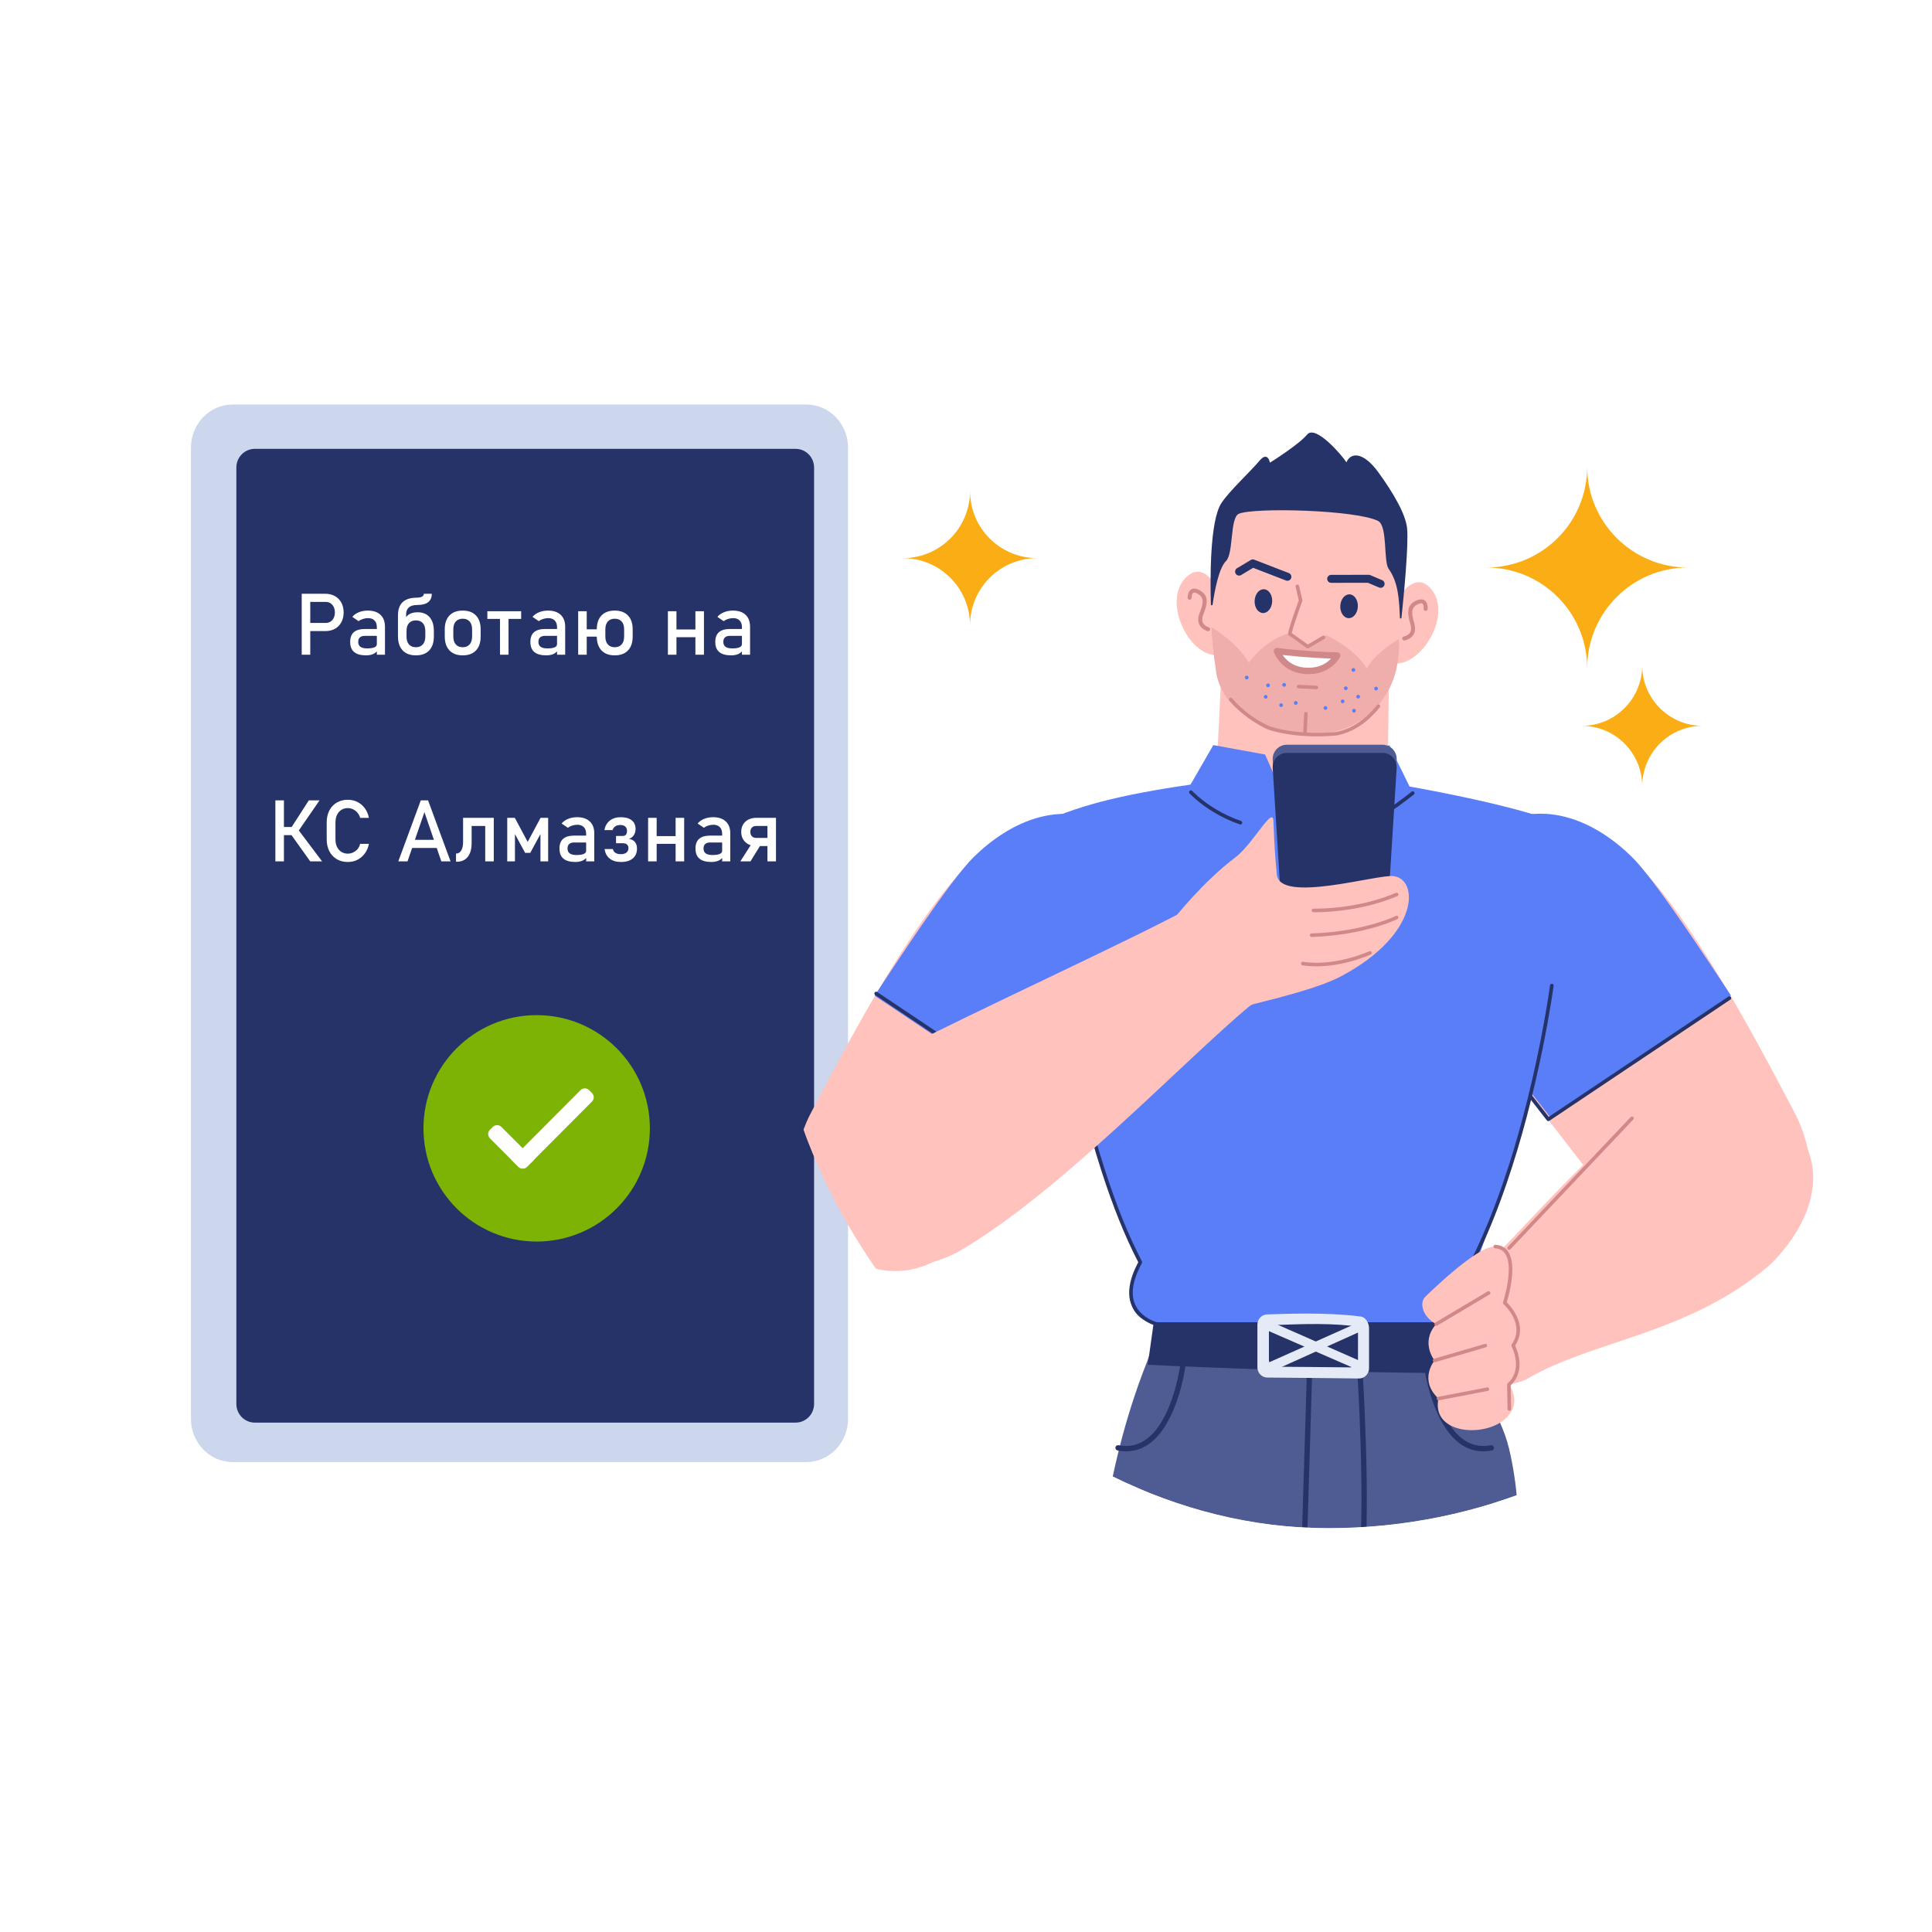 <svg width="1440" height="1440" viewBox="0 0 1440 1440" fill="none" xmlns="http://www.w3.org/2000/svg">
<path fill-rule="evenodd" clip-rule="evenodd" d="M632.085 333.655L632.085 1057.57C632.085 1075.34 618.129 1089.75 600.913 1089.75H173.492C156.276 1089.75 142.32 1075.34 142.32 1057.57L142.32 333.655C142.32 315.884 156.276 301.478 173.492 301.478L600.913 301.478C618.129 301.478 632.085 315.884 632.085 333.655Z" fill="#CCD7EE"/>
<path fill-rule="evenodd" clip-rule="evenodd" d="M606.771 348.484L606.771 1046.4C606.771 1054.09 600.608 1060.33 593.005 1060.33H189.928C182.325 1060.33 176.162 1054.09 176.162 1046.4L176.162 348.484C176.162 340.788 182.325 334.548 189.928 334.548L593.005 334.548C600.608 334.548 606.771 340.788 606.771 348.484Z" fill="#253368"/>
<path fill-rule="evenodd" clip-rule="evenodd" d="M400 756.625C353.401 756.625 315.625 794.401 315.625 841C315.625 887.599 353.401 925.375 400 925.375C446.599 925.375 484.375 887.599 484.375 841C484.375 794.401 446.599 756.625 400 756.625Z" fill="#7CB305"/>
<path fill-rule="evenodd" clip-rule="evenodd" d="M386.405 869.662L381.078 864.335L432.697 812.527C434.462 810.762 437.324 810.762 439.09 812.527L441.22 814.657C442.985 816.423 442.985 819.285 441.22 821.05L392.797 869.662C391.032 871.427 388.17 871.427 386.405 869.662Z" fill="white"/>
<path fill-rule="evenodd" clip-rule="evenodd" d="M398.114 864.335L392.787 869.662C391.022 871.427 388.16 871.427 386.395 869.662L365.183 848.45C363.418 846.685 363.418 843.823 365.183 842.058L367.314 839.927C369.079 838.162 371.941 838.162 373.706 839.927L398.114 864.335Z" fill="white"/>
<g clip-path="url(#clip0_8949_8062)">
<g filter="url(#filter0_d_8949_8062)">
<path fill-rule="evenodd" clip-rule="evenodd" d="M1088.37 742.048C1074.97 720.255 1046.03 659.326 1102.17 618.667C1147.07 586.155 1190.14 609.98 1215.67 634.98C1259.78 678.169 1304.79 762.942 1337.64 825.442C1337.64 825.442 1377.38 895.126 1310.17 933.172C1253.29 965.368 1215.85 910.401 1215.85 910.401C1215.85 910.401 1103.68 766.956 1088.37 742.048Z" fill="#FFC2BD"/>
<path fill-rule="evenodd" clip-rule="evenodd" d="M1155.18 828.36C1138.83 807.385 1093.73 749.511 1088.91 741.664C1075.51 719.871 1046.56 658.942 1102.71 618.284C1147.61 585.771 1190.68 609.596 1216.21 634.596C1233.81 651.83 1274.74 714.696 1290.15 738.001L1155.18 828.36Z" fill="#597EF7"/>
<path d="M1100.76 619.096C1101.37 618.659 1102.21 618.794 1102.65 619.397C1103.08 620 1102.95 620.843 1102.34 621.28C1077.5 639.273 1067.74 662.365 1069.92 688.843C1071.43 707.26 1078.52 725.587 1088.07 741.508L1088.9 742.866C1090.7 745.798 1098.32 755.996 1110.44 771.811L1126.45 792.592C1133.76 802.04 1140.47 810.668 1149.42 822.166L1154.32 828.448L1288.25 738.789C1288.8 738.421 1289.52 738.511 1289.96 738.97L1290.12 739.159C1290.49 739.709 1290.39 740.432 1289.94 740.877L1289.75 741.03L1154.77 831.388C1154.19 831.782 1153.4 831.654 1152.96 831.097L1126.93 797.615L1111.6 777.749C1097.71 759.681 1088.94 747.987 1086.71 744.457L1086.6 744.278C1076.43 727.717 1068.83 708.496 1067.23 689.064C1064.98 661.676 1075.13 637.662 1100.76 619.096Z" fill="#253368"/>
<path fill-rule="evenodd" clip-rule="evenodd" d="M839.332 1590.35C804.052 1585.39 782.35 1554.12 785.571 1518.64L817.275 1169.58C821.616 1121.76 858.116 1086.33 905.657 1093.01C953.199 1099.69 985.483 1144.79 976.483 1191.95L917.734 1537.21C911.054 1572.2 874.611 1595.31 839.332 1590.35Z" fill="#4E5C93"/>
<path fill-rule="evenodd" clip-rule="evenodd" d="M1052.06 1590.75C1087.69 1590.75 1113.54 1562.8 1115.28 1527.22L1132.45 1177.14C1134.8 1129.19 1103.59 1089.02 1055.58 1089.02C1007.57 1089.02 969.328 1129.19 971.68 1177.14L981.819 1527.22C983.563 1562.8 1016.44 1590.75 1052.06 1590.75Z" fill="#4E5C93"/>
<path fill-rule="evenodd" clip-rule="evenodd" d="M853.67 742.15C867.065 720.357 896.009 659.427 839.868 618.769C794.97 586.257 751.897 610.085 726.366 635.082C682.259 678.275 637.245 763.043 604.402 825.544C604.402 825.544 564.658 895.227 631.873 933.273C688.752 965.473 726.187 910.503 726.187 910.503C726.187 910.503 838.363 767.058 853.67 742.15Z" fill="#FFC2BD"/>
<path fill-rule="evenodd" clip-rule="evenodd" d="M786.86 828.463C803.207 807.485 848.309 749.614 853.136 741.764C866.527 719.974 895.475 659.041 839.331 618.387C794.436 585.874 751.359 609.699 725.829 634.699C708.229 651.933 667.304 714.796 651.888 738.104L786.86 828.463Z" fill="#597EF7"/>
<path d="M839.392 615.985C839.828 615.382 840.671 615.247 841.274 615.684C866.912 634.249 877.057 658.264 874.807 685.651C873.256 704.543 866.032 723.238 856.28 739.477L855.438 740.862C853.059 744.732 841.326 760.261 822.67 784.423L807.718 803.731C802.316 810.688 796.508 818.147 789.076 827.684C788.69 828.18 788.022 828.335 787.466 828.088L787.263 827.976L652.295 737.617C651.676 737.203 651.51 736.365 651.924 735.747C652.292 735.197 652.995 735.005 653.581 735.26L653.795 735.376L787.72 825.037L811.287 794.731L829.54 771.082C842.625 754.039 850.942 742.941 853.035 739.621L853.141 739.45C863.114 723.223 870.564 704.374 872.12 685.43C874.295 658.953 864.539 635.86 839.693 617.868C839.09 617.431 838.955 616.588 839.392 615.985Z" fill="#253368"/>
<path fill-rule="evenodd" clip-rule="evenodd" d="M913.477 447.986C913.477 447.986 901.253 409.679 884.051 426.308C866.849 442.937 884.199 482.129 904.952 484.211C925.701 486.292 913.477 447.986 913.477 447.986Z" fill="#FFC2BD"/>
<path d="M885.666 438.407C886.767 434.881 889.721 433.507 894.014 435.88C900.291 439.345 900.593 444.238 897.438 452.554L896.951 453.795C894.942 458.796 896.326 461.961 901.002 463.587C901.776 463.856 902.185 464.701 901.916 465.475C901.646 466.249 900.801 466.658 900.027 466.389C893.907 464.261 891.688 459.517 893.99 453.23L894.694 451.421C897.335 444.45 897.078 440.961 892.579 438.478C890 437.052 889.061 437.489 888.498 439.292C888.304 439.913 888.213 440.57 888.188 441.103L888.181 441.478L888.17 441.698C888.081 442.416 887.478 442.979 886.733 442.997C885.989 443.015 885.359 442.481 885.236 441.768L885.214 441.515C885.203 440.652 885.313 439.537 885.666 438.407Z" fill="#D18888"/>
<path fill-rule="evenodd" clip-rule="evenodd" d="M1035.29 453.76C1035.29 453.76 1051.09 416.783 1066.64 434.962C1082.19 453.145 1061.21 490.52 1040.36 490.629C1019.5 490.738 1035.29 453.76 1035.29 453.76Z" fill="#FFC2BD"/>
<path d="M1055.81 443.55C1060.22 441.634 1063.03 443.178 1063.85 446.689C1064.04 447.508 1064.11 448.341 1064.09 449.125L1064.07 449.703C1064.06 449.847 1064.05 449.946 1064.04 450.025C1063.94 450.839 1063.2 451.42 1062.39 451.323C1061.65 451.235 1061.1 450.617 1061.08 449.894L1061.11 449.501C1061.15 448.825 1061.12 448.054 1060.96 447.363C1060.55 445.607 1059.66 445.115 1057 446.271C1052.14 448.381 1051.67 451.975 1053.85 459.621L1054.04 460.267C1056.05 467.035 1053.42 471.767 1046.95 473.355C1046.15 473.55 1045.35 473.063 1045.15 472.268C1044.96 471.472 1045.44 470.668 1046.24 470.473C1050.89 469.333 1052.61 466.471 1051.34 461.619L1050.83 459.827C1048.48 451.245 1049.24 446.407 1055.81 443.55Z" fill="#D18888"/>
<path fill-rule="evenodd" clip-rule="evenodd" d="M906.935 566.616L910.447 495.445C912.145 461.056 941.367 434.53 975.764 436.158C1009.35 437.75 1035.65 465.658 1035.24 499.281L1034.38 570.571C1033.95 605.885 1004.34 633.817 969.06 632.186L966.409 632.063C931.889 630.466 905.23 601.129 906.935 566.616Z" fill="#FFC2BD"/>
<path fill-rule="evenodd" clip-rule="evenodd" d="M1044.96 449.076C1044.13 463.426 1043.01 483.803 1039.18 497.855C1036.78 506.658 1020.57 524.721 1003.67 536.305C994.923 542.3 985.319 542.373 972.69 541.776C962.913 541.312 951.375 539.747 941.802 534.86C926.79 527.2 907.353 498.544 906.15 492.539C903.566 479.63 901.664 460.973 902.67 443.982C907.339 365.179 939.538 352.909 979.31 354.794C1019.08 356.678 1049.52 370.762 1044.96 449.076Z" fill="#FFC2BD"/>
<path fill-rule="evenodd" clip-rule="evenodd" d="M1043.43 456.443C1043.46 457.154 1044.5 457.206 1044.57 456.5C1046.27 440.423 1049.98 402.661 1048.77 389.798C1047.77 379.346 1038.61 363.55 1027.45 348.159C1016.29 332.764 1006.87 332.813 1003.53 340.583C1000.78 335.991 980.595 312.243 974.288 319.872C967.981 327.501 946.536 340.853 946.536 340.853C946.536 340.853 944.982 331.86 938.675 339.489C932.368 347.118 916.6 361.599 910.431 370.852C901.571 384.152 901.982 428.579 902.541 446.568C902.566 447.342 903.688 447.405 903.797 446.638C905.252 436.538 908.441 419.35 913.83 414.122C919.55 408.448 916.6 381.649 923.428 378.903C935.55 374.027 1011.21 376.125 1027.17 384.313C1034.34 387.991 1031.1 414.456 1034.95 419.863C1042.14 429.936 1042.81 442.233 1043.43 456.443Z" fill="#253368"/>
<path d="M932.221 413.38C932.908 412.967 933.728 412.852 934.495 413.051L934.819 413.156L960.624 423.13C962.153 423.721 962.914 425.44 962.323 426.969C961.769 428.403 960.223 429.161 958.772 428.763L958.483 428.668L934.031 419.217L925.079 424.595C923.767 425.383 922.09 425.038 921.186 423.846L921.005 423.578C920.217 422.266 920.561 420.589 921.753 419.686L922.022 419.504L932.221 413.38Z" fill="#253368"/>
<path d="M1020.14 424.425C1020.44 424.425 1020.74 424.47 1021.02 424.558L1021.31 424.66L1030.19 428.422C1031.7 429.062 1032.4 430.804 1031.76 432.314C1031.16 433.729 1029.59 434.438 1028.16 433.994L1027.87 433.89L1019.54 430.364L992.19 430.416C990.652 430.419 989.386 429.253 989.231 427.756L989.215 427.453C989.212 425.915 990.378 424.649 991.875 424.494L992.178 424.478L1020.14 424.425Z" fill="#253368"/>
<path fill-rule="evenodd" clip-rule="evenodd" d="M903.061 463.655C903.061 463.655 921.518 473.934 930.799 489.994C942.833 473.055 959.571 468.316 959.571 468.316C959.571 468.316 968.42 476.747 976.597 478.452C979.54 475.246 988.258 469.427 988.258 469.427C988.258 469.427 1008.95 478.241 1018.79 494.329C1023.77 483.409 1042.63 472.254 1042.63 472.254C1042.63 472.254 1044.16 487.895 1037.9 503.986C1030.23 523.698 1008.9 544.482 975.855 542.914C936.719 541.062 911.488 523.346 906.552 498.009C905.511 490.092 902.769 469.835 903.061 463.655Z" fill="#EFADAB"/>
<path d="M916.436 516.302C916.992 515.831 917.824 515.9 918.294 516.456C920.315 518.842 922.497 521.093 924.816 523.213C929.515 527.508 934.552 531.073 939.589 533.946C941.056 534.783 942.434 535.509 943.699 536.128L944.445 536.486C945.19 536.838 945.749 537.084 946.084 537.224L946.587 537.414C947.013 537.565 947.658 537.777 948.517 538.034C950.446 538.611 952.732 539.189 955.363 539.729C966.662 542.05 980.282 542.943 995.845 541.589C1007.67 539.342 1017.85 532.066 1026.36 521.514C1026.82 520.948 1027.65 520.859 1028.22 521.316C1028.78 521.773 1028.87 522.603 1028.42 523.17C1019.55 534.166 1008.86 541.799 996.206 544.197C980.251 545.592 966.375 544.683 954.833 542.312C952.125 541.756 949.764 541.159 947.762 540.56L946.775 540.256C946.623 540.207 946.476 540.159 946.335 540.112L945.269 539.739L944.358 539.349C944.061 539.216 943.713 539.057 943.319 538.87C941.796 538.151 940.103 537.275 938.282 536.236C933.085 533.272 927.89 529.595 923.037 525.16C920.637 522.966 918.377 520.634 916.282 518.16C915.812 517.604 915.88 516.772 916.436 516.302Z" fill="#D18888"/>
<path d="M966.643 431.708C967.281 431.558 967.919 431.899 968.162 432.485L968.228 432.689L970.703 443.211C970.762 443.463 970.746 443.727 970.656 443.969L969.359 447.547C968.386 450.262 967.412 453.038 966.504 455.712L965.922 457.439C964.502 461.688 963.448 465.115 962.877 467.416L962.775 467.829L974.789 476.384L985.779 469.939C986.337 469.611 987.037 469.741 987.445 470.215L987.583 470.409C987.91 470.967 987.78 471.667 987.306 472.075L987.113 472.213L975.388 479.09C975.004 479.315 974.537 479.329 974.145 479.138L973.956 479.026L960.537 469.471C960.113 469.169 959.906 468.645 960.01 468.135C960.43 466.065 961.411 462.719 962.83 458.388L964.007 454.864C964.616 453.071 965.254 451.234 965.901 449.4L968.044 443.43L965.661 433.293C965.511 432.655 965.852 432.016 966.438 431.773L966.643 431.708Z" fill="#D18888"/>
<path fill-rule="evenodd" clip-rule="evenodd" d="M996.627 484.586C973.525 484.15 951.774 481.274 951.774 481.274C951.774 481.274 956.485 495.234 973.624 496.047C990.759 496.859 996.627 484.586 996.627 484.586Z" fill="white"/>
<path d="M949.524 482.033C950.252 484.189 951.926 487.263 954.863 490.323C959.404 495.056 965.578 498.043 973.511 498.419C981.834 498.813 988.448 496.405 993.435 492.14C996.235 489.745 997.949 487.325 998.769 485.61C999.514 484.051 998.399 482.244 996.671 482.211C987.345 482.035 977.573 481.453 967.852 480.592L964.806 480.312C962.813 480.124 960.899 479.93 959.076 479.734L955.029 479.281L952.086 478.92C950.342 478.689 948.962 480.367 949.524 482.033ZM956.167 484.451L955.978 484.17L958.569 484.457C961.331 484.753 964.3 485.045 967.433 485.323L971.118 485.636C977.262 486.134 983.403 486.517 989.423 486.751L992.095 486.841L991.582 487.384C991.197 487.772 990.786 488.156 990.347 488.531C986.257 492.03 980.817 494.01 973.736 493.674C967.06 493.358 962.016 490.918 958.29 487.034C957.49 486.201 956.784 485.333 956.167 484.451Z" fill="#D18888"/>
<path d="M967.923 506.421L981.272 507.053C982 507.088 982.561 507.705 982.527 508.433C982.496 509.087 981.992 509.608 981.362 509.68L981.147 509.687L967.799 509.054C967.071 509.02 966.51 508.402 966.544 507.675C966.575 507.021 967.078 506.5 967.709 506.428L967.923 506.421Z" fill="#D18888"/>
<path d="M973.41 526.613C974.065 526.644 974.585 527.148 974.657 527.778L974.664 527.993L974.007 541.837C973.972 542.565 973.355 543.126 972.628 543.092C971.973 543.061 971.453 542.557 971.38 541.927L971.373 541.712L972.031 527.868C972.065 527.14 972.683 526.579 973.41 526.613Z" fill="#D18888"/>
<path fill-rule="evenodd" clip-rule="evenodd" d="M958.494 506.747C958.332 507.499 957.59 507.978 956.838 507.816C956.085 507.654 955.607 506.912 955.769 506.16C955.931 505.411 956.673 504.929 957.425 505.091C958.177 505.256 958.655 505.995 958.494 506.747Z" fill="#597EF7"/>
<path fill-rule="evenodd" clip-rule="evenodd" d="M946.508 507.08C946.346 507.832 945.605 508.31 944.852 508.149C944.1 507.987 943.622 507.245 943.784 506.493C943.945 505.744 944.687 505.262 945.439 505.424C946.192 505.586 946.67 506.328 946.508 507.08Z" fill="#597EF7"/>
<path fill-rule="evenodd" clip-rule="evenodd" d="M1013.59 514.819C1013.82 515.55 1013.42 516.334 1012.69 516.569C1011.95 516.801 1011.17 516.397 1010.94 515.666C1010.7 514.931 1011.11 514.151 1011.84 513.915C1012.57 513.68 1013.36 514.087 1013.59 514.819Z" fill="#597EF7"/>
<path fill-rule="evenodd" clip-rule="evenodd" d="M1026.97 508.785C1027.2 509.516 1026.79 510.3 1026.06 510.536C1025.33 510.768 1024.55 510.363 1024.31 509.632C1024.08 508.897 1024.48 508.117 1025.21 507.881C1025.95 507.646 1026.73 508.054 1026.97 508.785Z" fill="#597EF7"/>
<path fill-rule="evenodd" clip-rule="evenodd" d="M1002.07 518.334C1002.3 519.066 1001.89 519.85 1001.16 520.085C1000.43 520.317 999.648 519.913 999.412 519.182C999.177 518.447 999.581 517.666 1000.32 517.431C1001.05 517.195 1001.83 517.603 1002.07 518.334Z" fill="#597EF7"/>
<path fill-rule="evenodd" clip-rule="evenodd" d="M989.252 523.259C989.484 523.99 989.083 524.774 988.348 525.01C987.617 525.242 986.833 524.837 986.598 524.106C986.366 523.371 986.766 522.587 987.501 522.355C988.232 522.12 989.02 522.528 989.252 523.259Z" fill="#597EF7"/>
<path fill-rule="evenodd" clip-rule="evenodd" d="M930.569 500.589C930.805 501.321 930.401 502.108 929.666 502.34C928.935 502.572 928.151 502.168 927.915 501.437C927.683 500.702 928.087 499.921 928.819 499.686C929.553 499.45 930.337 499.858 930.569 500.589Z" fill="#597EF7"/>
<path fill-rule="evenodd" clip-rule="evenodd" d="M956.224 521.865C956.063 522.618 955.321 523.096 954.568 522.934C953.816 522.772 953.338 522.031 953.5 521.278C953.661 520.529 954.403 520.048 955.156 520.21C955.908 520.371 956.386 521.113 956.224 521.865Z" fill="#597EF7"/>
<path fill-rule="evenodd" clip-rule="evenodd" d="M967.121 520.219C966.96 520.971 966.218 521.449 965.466 521.288C964.713 521.126 964.235 520.384 964.397 519.632C964.558 518.883 965.3 518.401 966.053 518.563C966.805 518.725 967.283 519.467 967.121 520.219Z" fill="#597EF7"/>
<path fill-rule="evenodd" clip-rule="evenodd" d="M1010.55 526.033C1010.38 526.785 1009.64 527.264 1008.89 527.102C1008.14 526.94 1007.66 526.198 1007.82 525.446C1007.98 524.694 1008.73 524.216 1009.48 524.377C1010.23 524.539 1010.71 525.281 1010.55 526.033Z" fill="#597EF7"/>
<path fill-rule="evenodd" clip-rule="evenodd" d="M1004.42 509.267C1004.26 510.019 1003.52 510.498 1002.76 510.336C1002.01 510.174 1001.54 509.432 1001.7 508.68C1001.86 507.931 1002.6 507.45 1003.35 507.611C1004.1 507.773 1004.58 508.515 1004.42 509.267Z" fill="#597EF7"/>
<path fill-rule="evenodd" clip-rule="evenodd" d="M1010.09 495.591C1009.93 496.343 1009.18 496.821 1008.43 496.659C1007.68 496.498 1007.2 495.756 1007.36 495.003C1007.53 494.251 1008.27 493.773 1009.02 493.935C1009.77 494.096 1010.25 494.838 1010.09 495.591Z" fill="#597EF7"/>
<path fill-rule="evenodd" clip-rule="evenodd" d="M944.728 515.689C944.567 516.441 943.825 516.919 943.072 516.758C942.32 516.596 941.842 515.854 942.004 515.102C942.165 514.353 942.907 513.871 943.659 514.033C944.412 514.195 944.89 514.936 944.728 515.689Z" fill="#597EF7"/>
<path fill-rule="evenodd" clip-rule="evenodd" d="M1012.06 448.181C1011.82 453.082 1008.71 456.914 1005.1 456.742C1001.49 456.57 998.743 452.46 998.975 447.563C999.207 442.662 1002.33 438.83 1005.94 439.002C1009.55 439.171 1012.29 443.284 1012.06 448.181Z" fill="#253368"/>
<path fill-rule="evenodd" clip-rule="evenodd" d="M948.208 444.358C947.976 449.259 944.857 453.088 941.247 452.919C937.633 452.747 934.894 448.637 935.126 443.74C935.358 438.839 938.473 435.007 942.087 435.179C945.701 435.348 948.44 439.458 948.208 444.358Z" fill="#253368"/>
<path fill-rule="evenodd" clip-rule="evenodd" d="M1174.69 629.059C1174.6 620.692 1169.62 613.119 1161.95 609.762C1138.87 599.655 1079.87 586.432 1018.41 576.821C1001.08 574.107 992.843 627.091 974.502 628.005C962.096 628.623 929.341 575.077 918.924 576.444C863.932 583.666 815.881 591.034 779.617 607.797C768.107 613.116 761.245 625.111 762.739 637.701C768.184 683.541 793.708 807.934 849.93 936.796C849.93 936.796 827.117 976.688 862.192 982.882C1098.04 982.882 1093.07 981.835 1093.07 981.835C1093.07 981.835 1121.45 972.546 1100.57 937.141C1100.57 937.141 1175.73 730.246 1174.69 629.059Z" fill="#597EF7"/>
<path fill-rule="evenodd" clip-rule="evenodd" d="M884.096 586.427L904.325 551.348L942.94 558.379L970.316 620.856L1000.01 561.568L1035.52 551.443L1052.97 587.106C1052.97 587.106 1039.39 635.818 970.766 635.818C902.127 635.818 884.096 586.427 884.096 586.427Z" fill="#597EF7"/>
<path d="M886.699 585.435C887.247 584.931 888.1 584.966 888.604 585.514L889.021 585.95C889.208 586.14 889.442 586.374 889.723 586.648C890.67 587.572 891.795 588.604 893.092 589.717C896.808 592.906 901.154 596.097 906.089 599.076C911.958 602.618 918.272 605.618 924.998 607.904C925.703 608.143 926.08 608.909 925.841 609.614C925.601 610.319 924.835 610.696 924.13 610.457C917.213 608.107 910.725 605.024 904.696 601.385C899.626 598.325 895.161 595.046 891.336 591.764C890.263 590.843 889.301 589.973 888.454 589.169L887.84 588.578C887.242 587.995 886.833 587.573 886.619 587.34C886.115 586.792 886.151 585.939 886.699 585.435Z" fill="#253368"/>
<path d="M1054.01 586.253C1054.48 586.831 1054.4 587.68 1053.82 588.15L1052.42 589.267C1051.31 590.152 1050.04 591.136 1048.65 592.196C1044.68 595.225 1040.5 598.254 1036.32 601.083C1033.67 602.871 1031.1 604.522 1028.64 606.01C1021.12 610.552 1014.9 613.377 1010.33 614.03C1009.59 614.135 1008.91 613.623 1008.8 612.886C1008.7 612.149 1009.21 611.466 1009.95 611.361C1014.06 610.773 1020.01 608.068 1027.25 603.701C1029.67 602.239 1032.2 600.612 1034.81 598.849C1038.95 596.051 1043.08 593.052 1047.01 590.052L1048.61 588.83C1049.12 588.436 1049.6 588.055 1050.07 587.69L1052.12 586.06C1052.69 585.59 1053.54 585.676 1054.01 586.253Z" fill="#253368"/>
<path d="M970.316 619.539C970.971 619.539 971.515 620.017 971.617 620.643L971.634 620.857V691.883C971.634 692.612 971.044 693.202 970.316 693.202C969.661 693.202 969.117 692.724 969.015 692.097L968.998 691.883V620.857C968.998 620.129 969.588 619.539 970.316 619.539Z" fill="#D18888"/>
<path d="M1156.59 729.242L1156.81 729.253C1157.55 729.351 1158.07 730.028 1157.97 730.767L1157.66 733.018L1157.02 737.323C1156.85 738.458 1156.66 739.651 1156.46 740.902L1156.05 743.479C1154.41 753.576 1152.37 764.825 1149.91 776.94C1142.89 811.555 1133.92 846.172 1122.8 878.491C1115.72 899.101 1107.97 918.113 1099.53 935.201L1098.55 937.162L1098.73 937.54C1107.17 955.948 1105.6 969.343 1097.67 978.293L1097.24 978.76C1095.7 980.427 1094.04 981.781 1092.38 982.85C1091.37 983.5 1090.57 983.915 1090.08 984.122C1089.97 984.169 1089.86 984.201 1089.74 984.218L1089.56 984.23H862.193L861.88 984.193L861.422 984.071C861.291 984.033 861.14 983.988 860.971 983.936C860.282 983.723 859.517 983.453 858.696 983.121C856.354 982.175 854.013 980.92 851.821 979.31C840.632 971.091 837.693 957.567 847.778 937.975L848.405 936.783L847.71 935.437C838.172 916.817 829.401 894.798 821.376 870.056L820.519 867.395C811.303 838.568 803.551 807.692 797.213 776.817L796.213 771.886C794.586 763.761 793.157 756.116 791.922 749.068L790.979 743.575C790.677 741.773 790.405 740.114 790.164 738.605L789.703 735.635C789.594 734.899 790.102 734.213 790.839 734.104C791.575 733.995 792.261 734.504 792.37 735.24L792.827 738.18L793.462 742.07C793.635 743.112 793.82 744.207 794.016 745.352L794.215 746.513C795.765 755.492 797.643 765.499 799.855 776.275C806.175 807.063 813.904 837.849 823.087 866.574C831.585 893.154 840.927 916.635 851.125 936.171C851.333 936.57 851.329 937.046 851.114 937.441C840.52 956.861 842.996 969.482 853.417 977.137C855.414 978.604 857.56 979.754 859.706 980.621C860.268 980.848 860.799 981.042 861.29 981.206L862.359 981.532H1089.26L1089.4 981.464C1089.7 981.314 1090.09 981.097 1090.56 980.811L1090.92 980.583C1092.4 979.631 1093.88 978.419 1095.27 976.926C1102.93 968.657 1104.48 955.988 1095.84 937.72C1095.66 937.344 1095.67 936.908 1095.85 936.537C1104.73 918.914 1112.85 899.146 1120.25 877.614C1131.32 845.418 1140.27 810.912 1147.27 776.404L1148.23 771.619C1150.1 762.144 1151.7 753.247 1153.05 745.074L1153.99 739.254C1154.12 738.449 1154.24 737.67 1154.35 736.917L1155.19 731.25L1155.3 730.413C1155.39 729.748 1155.95 729.261 1156.59 729.242Z" fill="#253368"/>
<path fill-rule="evenodd" clip-rule="evenodd" d="M1128.74 1182.69C1128.74 1182.69 1137.87 1130.96 1124.78 1075.79C1118.21 1048.08 1096.13 1019.04 1096.13 1019.04L1089.64 992.301C996.335 992.301 862.302 986.356 862.302 986.356C862.302 986.356 860.73 995.06 854.786 1011.4C820.895 1096.57 817.924 1179.72 817.924 1179.72L944.761 1248.97L995.411 1249.96L1128.74 1182.69Z" fill="#4E5C93"/>
<path fill-rule="evenodd" clip-rule="evenodd" d="M1095.08 1019.42C978.63 1019.42 855.481 1013.23 855.481 1013.23L859.939 981.469C859.939 981.469 1004.37 983.34 1092.48 983.34C1094.52 998.569 1095.08 1019.42 1095.08 1019.42Z" fill="#253368"/>
<path d="M1013.48 1015.58C1014.57 1015.52 1015.51 1016.35 1015.58 1017.44L1016.02 1025.1L1016.41 1032.47C1016.67 1037.54 1016.92 1042.93 1017.17 1048.55C1017.84 1064.18 1018.34 1079.61 1018.58 1094.19L1018.68 1101.07C1019.21 1146.99 1017.13 1174.85 1010.78 1179.79C1007.18 1182.59 1002.83 1185.18 997.892 1187.58C992.844 1190.03 987.448 1192.15 982.055 1193.94C980.545 1194.44 979.122 1194.89 977.806 1195.28L975.768 1195.87C975.36 1195.98 975.045 1196.06 974.832 1196.12C973.772 1196.39 972.695 1195.75 972.425 1194.69C972.155 1193.63 972.795 1192.55 973.854 1192.28L975.371 1191.87L975.745 1191.76C977.271 1191.32 978.974 1190.79 980.808 1190.19C986.048 1188.45 991.286 1186.39 996.163 1184.02C1000.87 1181.73 1004.99 1179.28 1008.35 1176.66C1013.2 1172.89 1015.3 1143.05 1014.68 1098.2C1014.47 1082.51 1013.94 1065.74 1013.21 1048.72L1012.78 1039.35C1012.68 1037.07 1012.57 1034.84 1012.46 1032.67L1011.86 1021.61L1011.63 1017.68C1011.56 1016.59 1012.39 1015.65 1013.48 1015.58Z" fill="#253368"/>
<path d="M881.768 1012.41C882.852 1012.55 883.616 1013.55 883.475 1014.63L883.371 1015.35C883.286 1015.93 883.18 1016.59 883.052 1017.34C882.69 1019.47 882.228 1021.84 881.658 1024.39C880.028 1031.68 877.855 1038.97 875.059 1045.8C865.831 1068.32 852.07 1080.75 832.954 1077.08C831.88 1076.88 831.177 1075.84 831.383 1074.76C831.589 1073.69 832.626 1072.99 833.7 1073.19C850.477 1076.41 862.796 1065.28 871.396 1044.3C874.099 1037.7 876.21 1030.61 877.795 1023.53C878.257 1021.46 878.646 1019.51 878.966 1017.73L879.15 1016.68C879.36 1015.45 879.49 1014.57 879.549 1014.12C879.68 1013.12 880.536 1012.39 881.52 1012.39L881.768 1012.41Z" fill="#253368"/>
<path d="M1063.12 1012.41C1064.2 1012.27 1065.19 1013.03 1065.34 1014.12L1065.48 1015.11C1065.55 1015.54 1065.63 1016.06 1065.74 1016.68C1066.09 1018.74 1066.54 1021.05 1067.09 1023.53C1068.68 1030.61 1070.79 1037.7 1073.49 1044.3C1082.09 1065.28 1094.41 1076.41 1111.19 1073.19C1112.26 1072.99 1113.3 1073.69 1113.5 1074.76C1113.71 1075.84 1113.01 1076.88 1111.93 1077.08C1092.82 1080.75 1079.05 1068.32 1069.83 1045.8C1067.03 1038.97 1064.86 1031.68 1063.23 1024.39C1062.75 1022.27 1062.35 1020.27 1062.02 1018.43L1061.74 1016.8L1061.41 1014.63C1061.27 1013.55 1062.03 1012.55 1063.12 1012.41Z" fill="#253368"/>
<path d="M976.156 1015.36C977.164 1015.39 977.974 1016.17 978.066 1017.15L978.074 1017.4L971.043 1249.69C971.01 1250.78 970.097 1251.64 969.005 1251.61C967.996 1251.58 967.187 1250.8 967.094 1249.82L967.086 1249.57L974.117 1017.28C974.15 1016.19 975.063 1015.33 976.156 1015.36Z" fill="#253368"/>
<path fill-rule="evenodd" clip-rule="evenodd" d="M937.19 1015.09V983.361C937.19 979.216 940.351 975.824 944.352 975.704C957.62 975.307 987.408 973.865 1014.15 977.254C1017.88 977.729 1020.4 982.071 1020.4 985.959V1015.79C1020.4 1020.05 1017.05 1023.5 1012.93 1023.45C997.768 1023.26 963.231 1022.85 944.528 1022.75C940.456 1022.72 937.19 1019.3 937.19 1015.09Z" fill="#E4EBF7"/>
<path fill-rule="evenodd" clip-rule="evenodd" d="M945.772 1009.61L945.779 988.611C945.782 985.869 948.363 983.623 951.625 983.545C962.45 983.285 985.013 981.837 1006.83 984.09C1009.88 984.403 1012.17 986.558 1012.17 989.132V1010.1C1012.17 1012.93 1009.44 1015.2 1006.08 1015.17C993.711 1015.04 967.013 1014.76 951.759 1014.68C948.436 1014.67 945.772 1012.4 945.772 1009.61Z" fill="#253368"/>
<path fill-rule="evenodd" clip-rule="evenodd" d="M1013.43 981.262L943.19 1012.61L946.09 1019L1016.92 987.066L1013.43 981.262Z" fill="#E4EBF7"/>
<path fill-rule="evenodd" clip-rule="evenodd" d="M1016.45 1011.6L946.044 980.622L943.263 987.062L1014.49 1018.08L1016.45 1011.6Z" fill="#E4EBF7"/>
<path fill-rule="evenodd" clip-rule="evenodd" d="M1137.57 1024.13C1187.8 994.452 1256.49 991.341 1317.96 939.876C1317.96 939.876 1380.76 884.722 1334.32 831.745C1289.04 780.094 1216.39 829.499 1216.39 829.499C1146.18 894.447 1128.98 921.208 1088.63 956.139C1088.63 956.139 1067.88 975.876 1085.19 1005.43C1105.74 1040.49 1137.57 1024.13 1137.57 1024.13Z" fill="#FFC2BD"/>
<path fill-rule="evenodd" clip-rule="evenodd" d="M1062.18 962.681C1062.18 962.681 1101.2 923.883 1114.47 925.117C1135.04 927.033 1121.52 967.027 1121.52 967.027C1121.52 967.027 1139.19 978.414 1127.82 998.79C1135.4 1018.36 1124.64 1027.91 1124.64 1027.91C1124.64 1027.91 1136.24 1042.72 1120.08 1055.01C1103.92 1067.3 1066.88 1064.16 1072.13 1038.41C1057.14 1024.3 1069.24 1010.01 1069.24 1010.01C1069.24 1010.01 1058.34 996.547 1070.43 982.931C1059.56 976.913 1058.15 966.77 1062.18 962.681Z" fill="#FFC2BD"/>
<path d="M1108.86 958.545C1109.48 958.173 1110.29 958.378 1110.66 959.004C1111 959.56 1110.87 960.261 1110.4 960.672L1110.21 960.811L1071.1 984.063C1070.47 984.436 1069.67 984.23 1069.29 983.604C1068.96 983.048 1069.09 982.347 1069.56 981.936L1069.75 981.797L1108.86 958.545Z" fill="#D18888"/>
<path d="M1114.54 923.802C1124.4 924.355 1127.98 932.853 1127.04 946.153C1126.75 950.337 1126.01 954.794 1124.98 959.308C1124.59 960.984 1124.19 962.579 1123.77 964.066L1123.33 965.617L1123.02 966.637L1123.43 967.044L1124.05 967.691C1125.27 968.997 1126.49 970.485 1127.62 972.134C1133.43 980.549 1135 989.578 1129.71 998.293L1129.32 998.92L1129.41 999.132C1133.93 1009.67 1133.3 1018.11 1129.35 1024.46L1129.02 1024.98C1128.05 1026.44 1127.08 1027.54 1126.26 1028.28L1125.97 1028.54L1126.28 1046.18C1126.29 1046.83 1125.82 1047.38 1125.2 1047.5L1124.98 1047.52C1124.33 1047.53 1123.78 1047.06 1123.66 1046.44L1123.64 1046.22L1123.32 1027.93C1123.31 1027.5 1123.52 1027.09 1123.87 1026.84L1124.12 1026.64C1124.28 1026.5 1124.49 1026.31 1124.74 1026.07C1125.44 1025.38 1126.15 1024.53 1126.82 1023.53C1130.67 1017.7 1131.32 1009.75 1126.62 999.334C1126.43 998.915 1126.47 998.427 1126.73 998.047C1132.24 990.004 1130.98 981.64 1125.45 973.631C1124.39 972.095 1123.26 970.705 1122.12 969.49L1121.58 968.925C1121.17 968.501 1120.85 968.195 1120.65 968.016C1120.25 967.667 1120.1 967.115 1120.27 966.614L1120.58 965.602C1120.69 965.268 1120.8 964.875 1120.93 964.429C1121.43 962.686 1121.94 960.762 1122.41 958.718C1123.42 954.327 1124.13 950 1124.41 945.968C1125.26 933.944 1122.28 926.877 1114.4 926.434C1113.67 926.393 1113.11 925.771 1113.15 925.044C1113.19 924.317 1113.82 923.761 1114.54 923.802Z" fill="#D18888"/>
<path d="M1106.7 997.676C1107.4 997.472 1108.13 997.872 1108.34 998.571C1108.52 999.2 1108.21 999.856 1107.64 1000.13L1107.44 1000.21L1069.61 1011.27C1068.91 1011.47 1068.18 1011.07 1067.98 1010.38C1067.79 1009.75 1068.1 1009.09 1068.67 1008.82L1068.87 1008.74L1106.7 997.676Z" fill="#D18888"/>
<path d="M1108.38 1030.12C1109.09 1029.98 1109.78 1030.45 1109.92 1031.17C1110.05 1031.81 1109.68 1032.43 1109.08 1032.65L1108.88 1032.71L1072.38 1039.71C1071.66 1039.84 1070.97 1039.37 1070.83 1038.66C1070.71 1038.02 1071.08 1037.39 1071.67 1037.17L1071.88 1037.12L1108.38 1030.12Z" fill="#D18888"/>
<path d="M1215.43 828.592C1215.93 828.063 1216.77 828.04 1217.29 828.541C1217.76 828.986 1217.83 829.695 1217.49 830.218L1217.34 830.405L1125.74 927.144C1125.24 927.673 1124.41 927.695 1123.88 927.195C1123.41 926.75 1123.34 926.041 1123.68 925.518L1123.83 925.331L1215.43 828.592Z" fill="#D18888"/>
<path fill-rule="evenodd" clip-rule="evenodd" d="M931.429 745.835C882.995 785.991 788.807 886.112 713.995 929.129C713.995 929.129 641.802 969.928 604.114 900.252C567.372 832.32 651.628 788.068 651.628 788.068C743.403 741.43 844.365 696.325 894.652 668.551C894.652 668.551 922.331 654.984 946.43 684.927C975.027 720.463 931.429 745.835 931.429 745.835Z" fill="#FFC2BD"/>
<path fill-rule="evenodd" clip-rule="evenodd" d="M1023.06 689.723L966.515 689.719C960.908 689.719 956.267 685.356 955.919 679.759L948.607 562.355C948.223 556.241 953.079 551.073 959.203 551.073L1030.39 551.077C1036.51 551.081 1041.37 556.248 1040.99 562.359L1033.66 679.766C1033.31 685.363 1028.66 689.723 1023.06 689.723Z" fill="#4E5C93"/>
<path fill-rule="evenodd" clip-rule="evenodd" d="M1023.06 695.81L966.515 695.806C960.908 695.806 956.267 691.443 955.919 685.846L948.603 568.439C948.223 562.325 953.079 557.16 959.203 557.16L1030.39 557.164C1036.51 557.164 1041.37 562.332 1040.99 568.446L1033.66 685.85C1033.31 691.45 1028.66 695.81 1023.06 695.81Z" fill="#253368"/>
<path fill-rule="evenodd" clip-rule="evenodd" d="M928.789 745.835C928.789 745.835 874.677 753.752 873.879 721.588C873.165 692.626 874.677 681.162 874.677 681.162C874.677 681.162 895.848 653.803 920.872 634.97C933.757 625.274 948.677 596.435 949.12 607.798C950.01 630.47 950.695 637.083 951.669 647.827C953.641 669.595 1026.32 647.535 1038.66 648.994C1057.46 651.209 1058.48 692.148 1000.06 723.399C983.443 732.286 954.214 739.405 928.789 745.835Z" fill="#FFC2BD"/>
<path d="M1040.46 661.473C1041.13 661.187 1041.9 661.498 1042.19 662.168C1042.47 662.838 1042.16 663.612 1041.49 663.898C1040.29 664.411 1039.08 664.907 1037.85 665.386C1025.77 670.095 1012.87 673.073 999.848 674.658C995.072 675.24 990.54 675.599 986.343 675.778L984.51 675.845C983.049 675.89 981.752 675.908 980.637 675.905L978.897 675.882C978.17 675.858 977.6 675.248 977.624 674.52C977.649 673.792 978.259 673.222 978.987 673.247L980.649 673.269C981.953 673.271 983.517 673.246 985.313 673.18L986.231 673.143C990.361 672.967 994.825 672.614 999.53 672.041C1012.34 670.481 1025.04 667.551 1036.89 662.929C1038.09 662.46 1039.28 661.975 1040.46 661.473Z" fill="#D18888"/>
<path d="M1040.38 678.664C1041.04 678.339 1041.83 678.603 1042.15 679.254C1042.48 679.905 1042.21 680.697 1041.56 681.023L1040.58 681.485L1040.28 681.619C1039.25 682.083 1038.02 682.598 1036.61 683.151C1032.59 684.729 1027.88 686.304 1022.52 687.773C1009.23 691.417 994.213 693.808 977.666 694.359C976.938 694.383 976.328 693.813 976.304 693.085C976.28 692.357 976.85 691.748 977.578 691.724C993.913 691.18 1008.73 688.821 1021.83 685.23C1027.09 683.786 1031.71 682.241 1035.65 680.697L1037.2 680.07C1037.94 679.767 1038.61 679.48 1039.21 679.212L1040.27 678.72C1040.31 678.699 1040.35 678.68 1040.38 678.664Z" fill="#D18888"/>
<path d="M1020.67 705.023C1021.34 704.745 1022.12 705.064 1022.39 705.737C1022.67 706.409 1022.35 707.181 1021.68 707.459C1002.8 715.281 986.186 717.202 973.407 715.825L972.364 715.701C972.202 715.679 972.046 715.658 971.896 715.637L970.878 715.473C970.832 715.465 970.794 715.457 970.761 715.451C970.048 715.306 969.586 714.61 969.731 713.897C969.875 713.183 970.571 712.722 971.285 712.866L971.906 712.974C972.346 713.043 972.943 713.122 973.689 713.203C986.051 714.536 1002.23 712.665 1020.67 705.023Z" fill="#D18888"/>
</g>
<path d="M723 366C723.02 393.606 745.394 415.98 773 416C745.394 416.02 723.02 438.394 723 466C722.98 438.394 700.606 416.02 673 416C700.606 415.98 722.98 393.606 723 366Z" fill="#FAAD14"/>
<path d="M1183 348C1183.03 389.409 1216.59 422.971 1258 423C1216.59 423.029 1183.03 456.591 1183 498C1182.97 456.591 1149.41 423.029 1108 423C1149.41 422.971 1182.97 389.409 1183 348Z" fill="#FAAD14"/>
<path d="M1224 496C1224.02 520.846 1244.15 540.982 1269 541C1244.15 541.018 1224.02 561.154 1224 586C1223.98 561.154 1203.85 541.018 1179 541C1203.85 540.982 1223.98 520.846 1224 496Z" fill="#FAAD14"/>
</g>
<path d="M228.156 470.375V464.312H242.688C244.771 464.312 246.438 463.594 247.688 462.156C248.958 460.719 249.594 458.833 249.594 456.5C249.594 454.125 248.958 452.219 247.688 450.781C246.438 449.344 244.771 448.625 242.688 448.625H228.156V442.562H242.469C245.219 442.562 247.615 443.146 249.656 444.312C251.698 445.458 253.281 447.073 254.406 449.156C255.552 451.24 256.125 453.688 256.125 456.5C256.125 459.292 255.552 461.729 254.406 463.812C253.281 465.896 251.698 467.51 249.656 468.656C247.615 469.802 245.219 470.375 242.469 470.375H228.156ZM224.875 488V442.562H231.25V488H224.875ZM280.875 488V467.438C280.875 465.312 280.302 463.667 279.156 462.5C278.031 461.312 276.427 460.719 274.344 460.719C273.073 460.719 271.812 460.917 270.562 461.312C269.333 461.688 268.229 462.24 267.25 462.969L262.594 459.781C263.823 458.302 265.438 457.156 267.438 456.344C269.458 455.51 271.698 455.094 274.156 455.094C278.219 455.094 281.365 456.146 283.594 458.25C285.823 460.354 286.938 463.323 286.938 467.156V488H280.875ZM272.938 488.469C268.958 488.469 265.969 487.646 263.969 486C261.99 484.354 261 481.833 261 478.438C261 475.208 261.906 472.802 263.719 471.219C265.552 469.615 268.292 468.812 271.938 468.812H281.156L281.594 473.938H271.969C270.323 473.938 269.083 474.312 268.25 475.062C267.417 475.792 267 476.917 267 478.438C267 480.083 267.552 481.302 268.656 482.094C269.76 482.885 271.417 483.281 273.625 483.281C276.042 483.281 277.854 483.021 279.062 482.5C280.271 481.979 280.875 481.167 280.875 480.062L281.531 484.625C280.969 485.5 280.271 486.219 279.438 486.781C278.604 487.344 277.646 487.76 276.562 488.031C275.5 488.323 274.292 488.469 272.938 488.469ZM310 488.469C305.75 488.469 302.458 487.24 300.125 484.781C297.792 482.302 296.625 478.823 296.625 474.344V470.312L301.125 463.719C301.625 461.302 302.719 459.469 304.406 458.219C306.115 456.969 308.396 456.344 311.25 456.344C315.104 456.344 318.083 457.562 320.188 460C322.312 462.438 323.375 465.875 323.375 470.312V474.438C323.375 478.896 322.208 482.354 319.875 484.812C317.542 487.25 314.25 488.469 310 488.469ZM309.969 482.406C312.198 482.406 313.927 481.708 315.156 480.312C316.385 478.917 317 476.958 317 474.438V470.312C317 467.792 316.385 465.844 315.156 464.469C313.927 463.094 312.198 462.406 309.969 462.406C307.76 462.406 306.042 463.094 304.812 464.469C303.604 465.844 303 467.792 303 470.312V474.438C303 476.958 303.604 478.917 304.812 480.312C306.042 481.708 307.76 482.406 309.969 482.406ZM296.625 470.688V458.688C296.625 454.271 297.781 450.979 300.094 448.812C302.427 446.625 305.917 445.51 310.562 445.469C312.354 445.448 313.688 445.198 314.562 444.719C315.458 444.24 315.906 443.521 315.906 442.562H321.812C321.812 445.354 320.917 447.448 319.125 448.844C317.354 450.219 314.677 450.906 311.094 450.906C308.281 450.906 306.177 451.5 304.781 452.688C303.385 453.875 302.688 455.667 302.688 458.062V470.688H296.625ZM344.875 488.469C340.625 488.469 337.333 487.24 335 484.781C332.667 482.302 331.5 478.823 331.5 474.344V469.062C331.5 464.625 332.667 461.188 335 458.75C337.333 456.312 340.625 455.094 344.875 455.094C349.125 455.094 352.417 456.312 354.75 458.75C357.083 461.188 358.25 464.625 358.25 469.062V474.438C358.25 478.896 357.083 482.354 354.75 484.812C352.417 487.25 349.125 488.469 344.875 488.469ZM344.875 482.406C347.104 482.406 348.823 481.708 350.031 480.312C351.26 478.917 351.875 476.958 351.875 474.438V469.062C351.875 466.542 351.26 464.594 350.031 463.219C348.823 461.844 347.104 461.156 344.875 461.156C342.667 461.156 340.948 461.844 339.719 463.219C338.49 464.594 337.875 466.542 337.875 469.062V474.438C337.875 476.958 338.49 478.917 339.719 480.312C340.948 481.708 342.667 482.406 344.875 482.406ZM372.656 488V458.969H379.031V488H372.656ZM363.25 461.312V455.562H388.438V461.312H363.25ZM415.188 488V467.438C415.188 465.312 414.615 463.667 413.469 462.5C412.344 461.312 410.74 460.719 408.656 460.719C407.385 460.719 406.125 460.917 404.875 461.312C403.646 461.688 402.542 462.24 401.562 462.969L396.906 459.781C398.135 458.302 399.75 457.156 401.75 456.344C403.771 455.51 406.01 455.094 408.469 455.094C412.531 455.094 415.677 456.146 417.906 458.25C420.135 460.354 421.25 463.323 421.25 467.156V488H415.188ZM407.25 488.469C403.271 488.469 400.281 487.646 398.281 486C396.302 484.354 395.312 481.833 395.312 478.438C395.312 475.208 396.219 472.802 398.031 471.219C399.865 469.615 402.604 468.812 406.25 468.812H415.469L415.906 473.938H406.281C404.635 473.938 403.396 474.312 402.562 475.062C401.729 475.792 401.312 476.917 401.312 478.438C401.312 480.083 401.865 481.302 402.969 482.094C404.073 482.885 405.729 483.281 407.938 483.281C410.354 483.281 412.167 483.021 413.375 482.5C414.583 481.979 415.188 481.167 415.188 480.062L415.844 484.625C415.281 485.5 414.583 486.219 413.75 486.781C412.917 487.344 411.958 487.76 410.875 488.031C409.812 488.323 408.604 488.469 407.25 488.469ZM434.656 474.5V469.062H448.562V474.5H434.656ZM430.938 488V455.562H437.312V488H430.938ZM458.188 488.469C453.938 488.469 450.646 487.24 448.312 484.781C445.979 482.302 444.812 478.823 444.812 474.344V469.062C444.812 464.625 445.979 461.188 448.312 458.75C450.646 456.312 453.938 455.094 458.188 455.094C462.438 455.094 465.729 456.312 468.062 458.75C470.396 461.188 471.562 464.625 471.562 469.062V474.438C471.562 478.896 470.396 482.354 468.062 484.812C465.729 487.25 462.438 488.469 458.188 488.469ZM458.188 482.406C460.417 482.406 462.135 481.708 463.344 480.312C464.573 478.917 465.188 476.958 465.188 474.438V469.062C465.188 466.542 464.573 464.594 463.344 463.219C462.135 461.844 460.417 461.156 458.188 461.156C455.979 461.156 454.26 461.844 453.031 463.219C451.802 464.594 451.188 466.542 451.188 469.062V474.438C451.188 476.958 451.802 478.917 453.031 480.312C454.26 481.708 455.979 482.406 458.188 482.406ZM518.312 488V455.562H524.688V488H518.312ZM497.812 488V455.562H504.188V488H497.812ZM501.781 474.938V469.188H521.688V474.938H501.781ZM553 488V467.438C553 465.312 552.427 463.667 551.281 462.5C550.156 461.312 548.552 460.719 546.469 460.719C545.198 460.719 543.938 460.917 542.688 461.312C541.458 461.688 540.354 462.24 539.375 462.969L534.719 459.781C535.948 458.302 537.562 457.156 539.562 456.344C541.583 455.51 543.823 455.094 546.281 455.094C550.344 455.094 553.49 456.146 555.719 458.25C557.948 460.354 559.062 463.323 559.062 467.156V488H553ZM545.062 488.469C541.083 488.469 538.094 487.646 536.094 486C534.115 484.354 533.125 481.833 533.125 478.438C533.125 475.208 534.031 472.802 535.844 471.219C537.677 469.615 540.417 468.812 544.062 468.812H553.281L553.719 473.938H544.094C542.448 473.938 541.208 474.312 540.375 475.062C539.542 475.792 539.125 476.917 539.125 478.438C539.125 480.083 539.677 481.302 540.781 482.094C541.885 482.885 543.542 483.281 545.75 483.281C548.167 483.281 549.979 483.021 551.188 482.5C552.396 481.979 553 481.167 553 480.062L553.656 484.625C553.094 485.5 552.396 486.219 551.562 486.781C550.729 487.344 549.771 487.76 548.688 488.031C547.625 488.323 546.417 488.469 545.062 488.469ZM220.188 622.656L216.969 617.062L230.156 596.562H238.156L220.188 622.656ZM231.219 642L216.938 622L222.531 618.719L240.062 642H231.219ZM205.25 642V596.562H211.625V642H205.25ZM208.344 622.469V616.406H222.562V622.469H208.344ZM259.312 642.469C256.146 642.469 253.375 641.771 251 640.375C248.625 638.958 246.781 636.979 245.469 634.438C244.156 631.896 243.5 628.927 243.5 625.531V613.062C243.5 609.646 244.156 606.667 245.469 604.125C246.781 601.583 248.625 599.615 251 598.219C253.375 596.802 256.146 596.094 259.312 596.094C261.938 596.094 264.333 596.656 266.5 597.781C268.688 598.906 270.51 600.479 271.969 602.5C273.448 604.521 274.448 606.885 274.969 609.594H268.438C268.042 608.135 267.375 606.865 266.438 605.781C265.521 604.677 264.438 603.823 263.188 603.219C261.938 602.615 260.646 602.312 259.312 602.312C256.521 602.312 254.271 603.302 252.562 605.281C250.875 607.24 250.031 609.833 250.031 613.062V625.531C250.031 628.76 250.875 631.354 252.562 633.312C254.271 635.271 256.521 636.25 259.312 636.25C261.292 636.25 263.156 635.625 264.906 634.375C266.656 633.125 267.833 631.323 268.438 628.969H274.969C274.448 631.677 273.448 634.042 271.969 636.062C270.49 638.083 268.667 639.656 266.5 640.781C264.333 641.906 261.938 642.469 259.312 642.469ZM296.875 642L313.625 596.562H319.062L335.812 642H328.938L316.344 605.344L303.75 642H296.875ZM304.594 632.031V625.969H328.5V632.031H304.594ZM339.875 642.281V636.219C341.542 636.219 342.833 635.458 343.75 633.938C344.688 632.417 345.156 630.271 345.156 627.5V609.562H351.531V628.375C351.531 632.812 350.562 636.24 348.625 638.656C346.708 641.073 344 642.281 340.5 642.281H339.875ZM361.656 642V609.562H368.031V642H361.656ZM349.125 615.625V609.562H365.031V615.625H349.125ZM393.312 627.5L402.906 609.562H408.562V642H402.812V619.094L403.125 621.094L395.219 635.688H391.406L383.5 621.094L383.812 619.094V642H378.062V609.562H383.719L393.312 627.5ZM436.875 642V621.438C436.875 619.312 436.302 617.667 435.156 616.5C434.031 615.312 432.427 614.719 430.344 614.719C429.073 614.719 427.812 614.917 426.562 615.312C425.333 615.688 424.229 616.24 423.25 616.969L418.594 613.781C419.823 612.302 421.438 611.156 423.438 610.344C425.458 609.51 427.698 609.094 430.156 609.094C434.219 609.094 437.365 610.146 439.594 612.25C441.823 614.354 442.938 617.323 442.938 621.156V642H436.875ZM428.938 642.469C424.958 642.469 421.969 641.646 419.969 640C417.99 638.354 417 635.833 417 632.438C417 629.208 417.906 626.802 419.719 625.219C421.552 623.615 424.292 622.812 427.938 622.812H437.156L437.594 627.938H427.969C426.323 627.938 425.083 628.312 424.25 629.062C423.417 629.792 423 630.917 423 632.438C423 634.083 423.552 635.302 424.656 636.094C425.76 636.885 427.417 637.281 429.625 637.281C432.042 637.281 433.854 637.021 435.062 636.5C436.271 635.979 436.875 635.167 436.875 634.062L437.531 638.625C436.969 639.5 436.271 640.219 435.438 640.781C434.604 641.344 433.646 641.76 432.562 642.031C431.5 642.323 430.292 642.469 428.938 642.469ZM462.781 642.469C459.365 642.469 456.594 641.635 454.469 639.969C452.344 638.281 451.062 635.906 450.625 632.844H456.812C457.042 634.052 457.667 634.99 458.688 635.656C459.729 636.323 461.062 636.656 462.688 636.656C464.5 636.656 465.906 636.26 466.906 635.469C467.906 634.677 468.406 633.552 468.406 632.094V632.062C468.406 630.938 468.042 630.062 467.312 629.438C466.604 628.812 465.583 628.5 464.25 628.5H459.156V623.062H464.25C465.229 623.062 465.99 622.74 466.531 622.094C467.073 621.448 467.344 620.542 467.344 619.375V619.344C467.344 617.927 466.906 616.833 466.031 616.062C465.177 615.292 463.948 614.906 462.344 614.906C460.865 614.906 459.625 615.24 458.625 615.906C457.625 616.573 456.948 617.51 456.594 618.719H450.438C451.042 615.656 452.406 613.292 454.531 611.625C456.656 609.938 459.354 609.094 462.625 609.094C466.167 609.094 468.896 609.854 470.812 611.375C472.75 612.896 473.719 615.042 473.719 617.812V617.844C473.719 619.615 473.292 621.146 472.438 622.438C471.583 623.729 470.385 624.677 468.844 625.281C470.74 625.552 472.198 626.312 473.219 627.562C474.26 628.792 474.781 630.406 474.781 632.406V632.438C474.781 635.625 473.729 638.094 471.625 639.844C469.542 641.594 466.594 642.469 462.781 642.469ZM503.562 642V609.562H509.938V642H503.562ZM483.062 642V609.562H489.438V642H483.062ZM487.031 628.938V623.188H506.938V628.938H487.031ZM538.25 642V621.438C538.25 619.312 537.677 617.667 536.531 616.5C535.406 615.312 533.802 614.719 531.719 614.719C530.448 614.719 529.188 614.917 527.938 615.312C526.708 615.688 525.604 616.24 524.625 616.969L519.969 613.781C521.198 612.302 522.812 611.156 524.812 610.344C526.833 609.51 529.073 609.094 531.531 609.094C535.594 609.094 538.74 610.146 540.969 612.25C543.198 614.354 544.312 617.323 544.312 621.156V642H538.25ZM530.312 642.469C526.333 642.469 523.344 641.646 521.344 640C519.365 638.354 518.375 635.833 518.375 632.438C518.375 629.208 519.281 626.802 521.094 625.219C522.927 623.615 525.667 622.812 529.312 622.812H538.531L538.969 627.938H529.344C527.698 627.938 526.458 628.312 525.625 629.062C524.792 629.792 524.375 630.917 524.375 632.438C524.375 634.083 524.927 635.302 526.031 636.094C527.135 636.885 528.792 637.281 531 637.281C533.417 637.281 535.229 637.021 536.438 636.5C537.646 635.979 538.25 635.167 538.25 634.062L538.906 638.625C538.344 639.5 537.646 640.219 536.812 640.781C535.979 641.344 535.021 641.76 533.938 642.031C532.875 642.323 531.667 642.469 530.312 642.469ZM575.281 630.594H563.781C560.385 630.594 557.656 629.635 555.594 627.719C553.531 625.781 552.49 623.229 552.469 620.062C552.469 616.896 553.5 614.354 555.562 612.438C557.646 610.521 560.385 609.562 563.781 609.562H575.281V615.625H563.531C562.24 615.625 561.198 616.031 560.406 616.844C559.635 617.656 559.25 618.729 559.25 620.062C559.25 621.396 559.646 622.479 560.438 623.312C561.229 624.125 562.26 624.531 563.531 624.531H575.281V630.594ZM578.375 642H572V609.562H578.375V642ZM559.375 642H551.812L560.938 627.75L567.281 629.188L559.375 642Z" fill="white"/>
<defs>
<filter id="filter0_d_8949_8062" x="386" y="9" width="1208" height="2408" filterUnits="userSpaceOnUse" color-interpolation-filters="sRGB">
<feFlood flood-opacity="0" result="BackgroundImageFix"/>
<feColorMatrix in="SourceAlpha" type="matrix" values="0 0 0 0 0 0 0 0 0 0 0 0 0 0 0 0 0 0 127 0" result="hardAlpha"/>
<feOffset dy="4"/>
<feGaussianBlur stdDeviation="2"/>
<feComposite in2="hardAlpha" operator="out"/>
<feColorMatrix type="matrix" values="0 0 0 0 0 0 0 0 0 0 0 0 0 0 0 0 0 0 0.25 0"/>
<feBlend mode="normal" in2="BackgroundImageFix" result="effect1_dropShadow_8949_8062"/>
<feBlend mode="normal" in="SourceGraphic" in2="effect1_dropShadow_8949_8062" result="shape"/>
</filter>
<clipPath id="clip0_8949_8062">
<rect x="577" y="229" width="826" height="910" rx="413" fill="white"/>
</clipPath>
</defs>
</svg>
